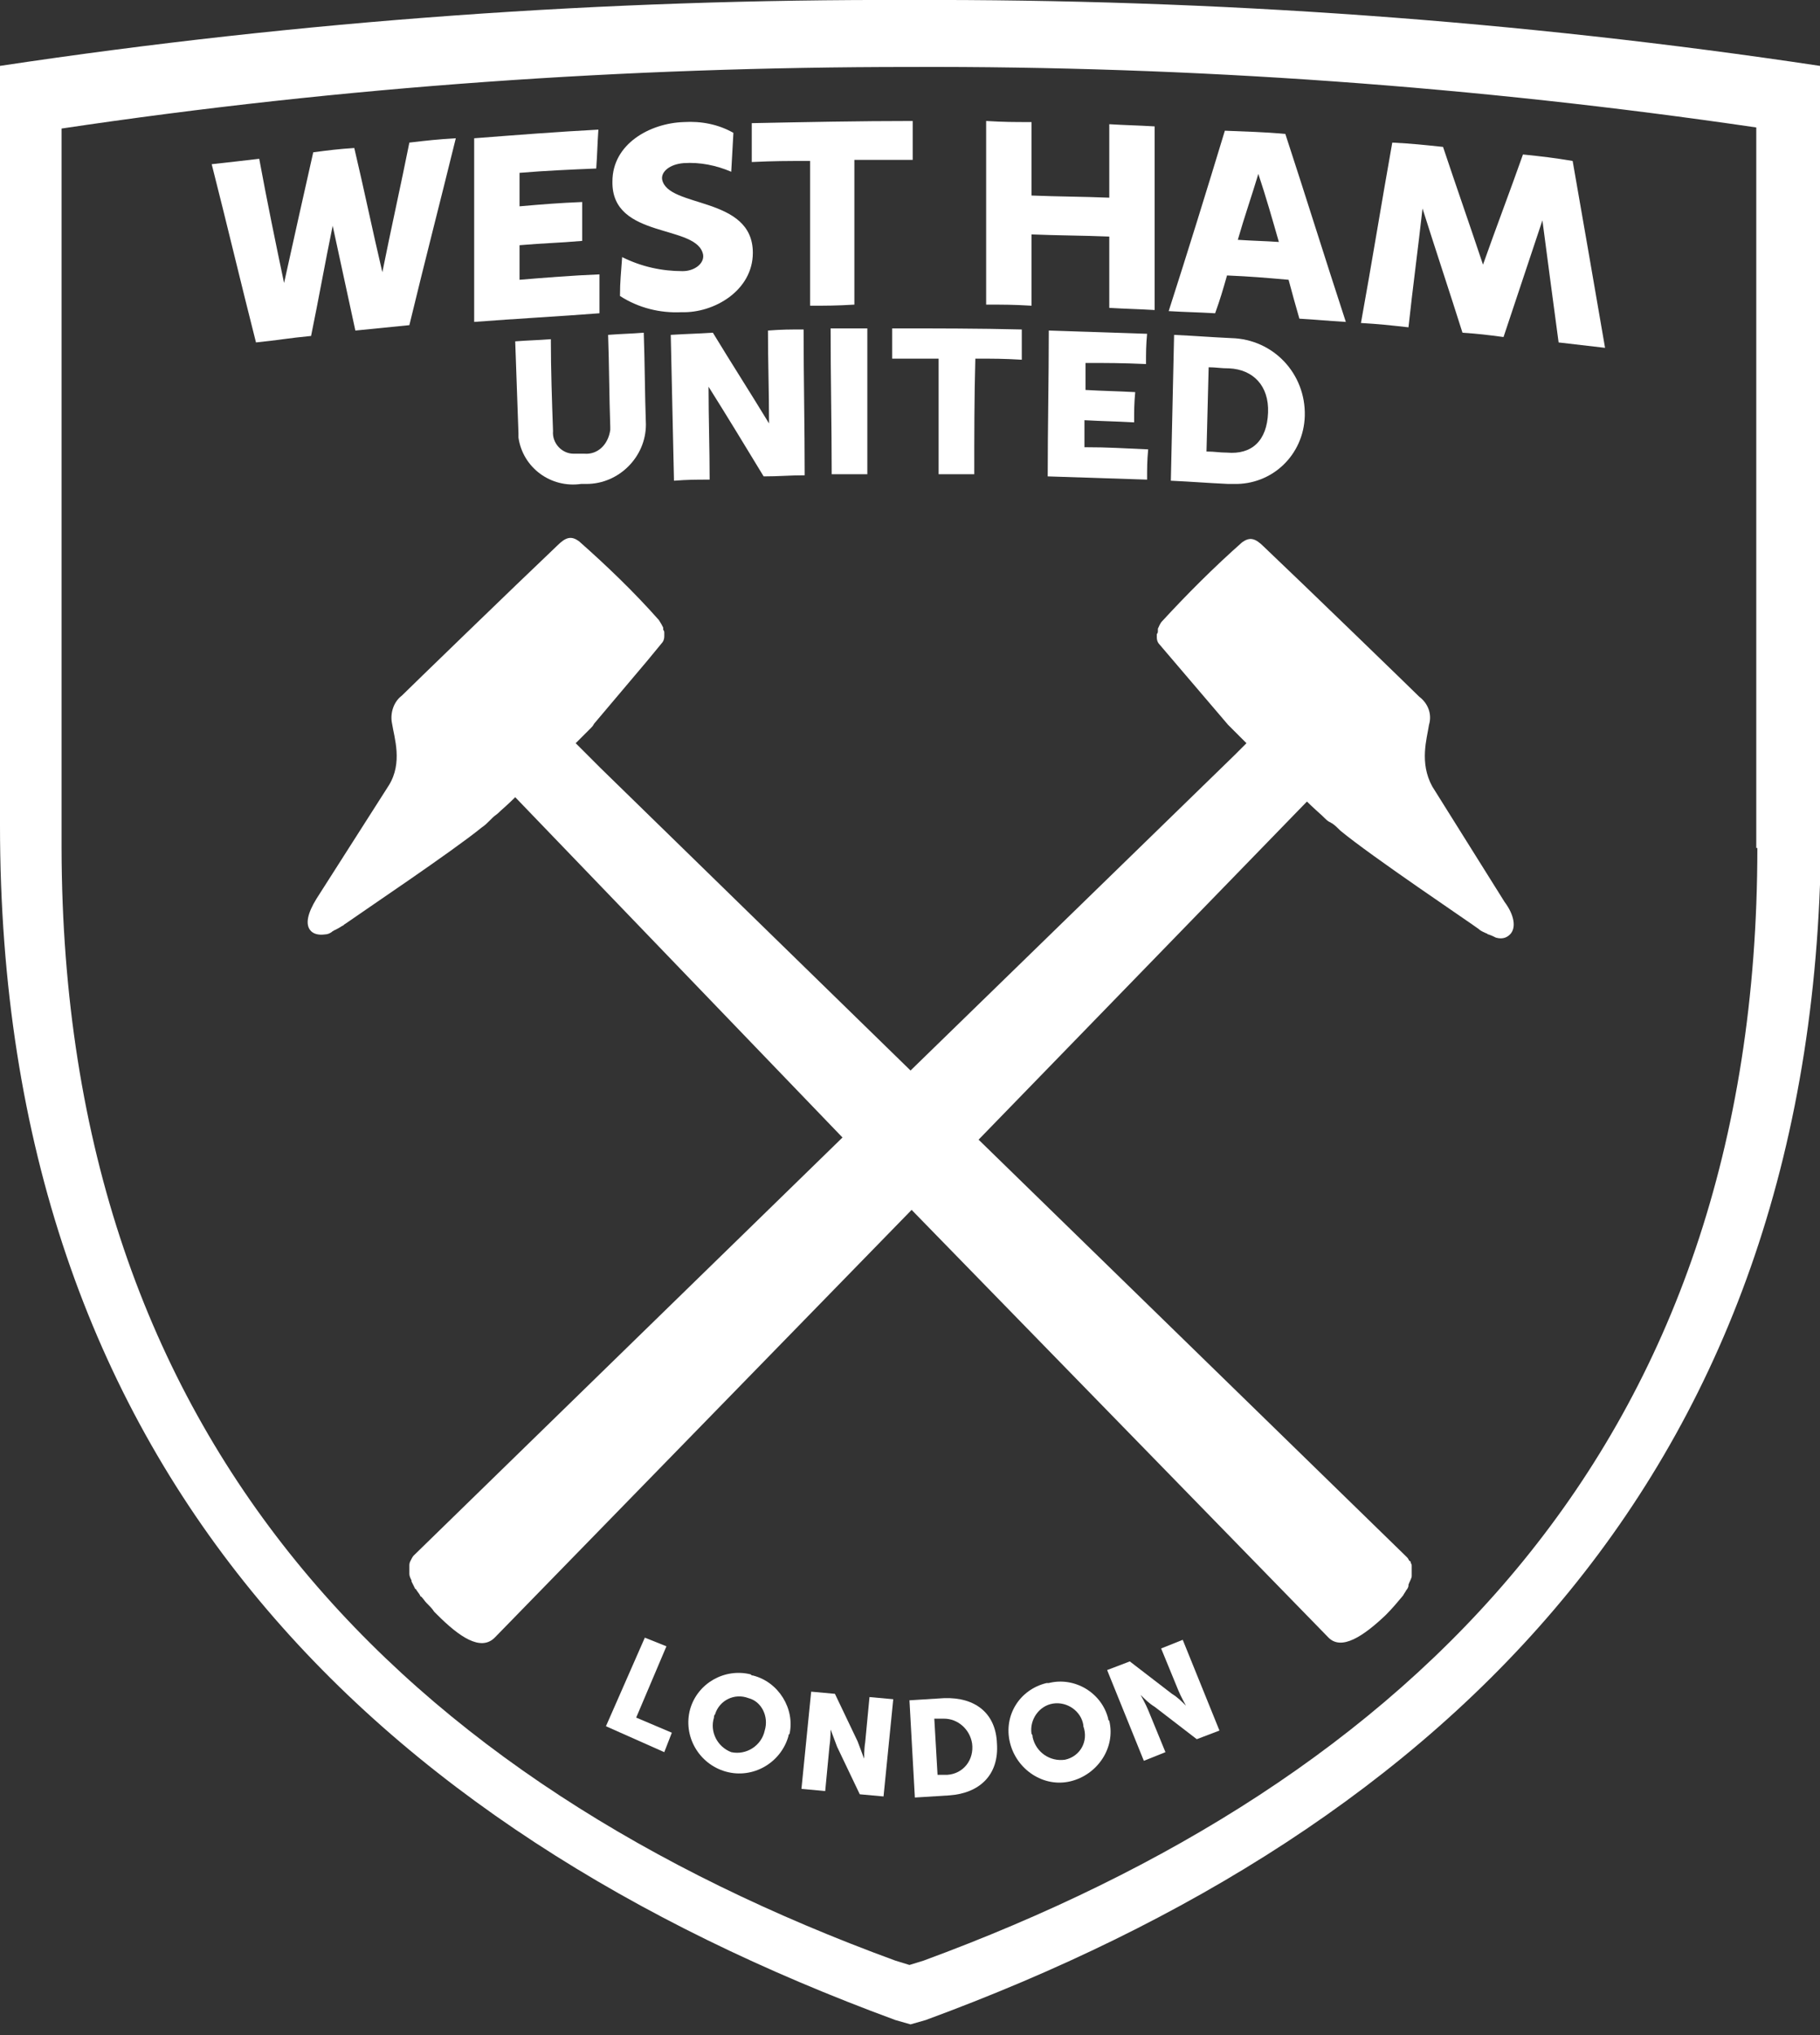 <?xml version="1.0" encoding="utf-8"?>
<!-- Generator: Adobe Illustrator 24.0.1, SVG Export Plug-In . SVG Version: 6.00 Build 0)  -->
<svg version="1.1"
	 id="Layer_1" xmlns:cc="http://creativecommons.org/ns#" xmlns:dc="http://purl.org/dc/elements/1.1/" xmlns:rdf="http://www.w3.org/1999/02/22-rdf-syntax-ns#"
	 xmlns="http://www.w3.org/2000/svg" xmlns:xlink="http://www.w3.org/1999/xlink" x="0px" y="0px" viewBox="0 0 168.5 188.4"
	 style="enable-background:new 0 0 168.5 188.4;" xml:space="preserve">
<rect x="0" y="0" width="168.5" height="188.4" fill="#333333" stroke="none"/>
<style type="text/css">
	.st0{fill:#FFFFFF;}
</style>
<g>
	<path class="st0" d="M168.5,6.1L168.5,6.1C140.6,1.9,112.4-0.1,84.2,0C56.1-0.1,27.9,1.9,0,6.1v0.1l0,70.2
		c0,59.4,34.5,92.8,82.9,110.6l1.4,0.4l0,0l1.4-0.4c48.4-17.8,82.9-51.2,82.9-110.6L168.5,6.1L168.5,6.1z M162.7,78.5
		c0,55.3-32.1,86.4-77.2,103l-1.3,0.4l0,0l-1.3-0.4c-45.1-16.5-77.1-47.7-77.2-103l0-66.5v-0.1C31.8,8,58,6.2,84.2,6.2
		c26.2-0.1,52.5,1.8,78.4,5.6v0h0V78.5z"/>
	<path class="st0" d="M132.6,72.8c-1.2-2.2-0.5-4.4-0.3-5.7c0.3-1-0.1-2-0.9-2.6c-0.6-0.6-10.5-10.2-14.4-13.9
		c-0.8-0.8-1.3-0.9-2-0.4c-2.6,2.3-5.1,4.8-7.4,7.3c-0.2,0.2-0.3,0.5-0.4,0.7c0,0,0,0,0,0c0,0,0,0,0,0.1c0,0,0,0.1,0,0.1
		c0,0.1,0,0.2-0.1,0.3c0,0,0,0,0,0.1c0,0.1,0,0.1,0,0.2c0,0.4,0.2,0.6,0.2,0.6l6.4,7.5c0.1,0.1,0.2,0.2,0.3,0.3c0,0,0.1,0.1,0.1,0.1
		c0.1,0.1,0.2,0.2,0.2,0.2c0.1,0.1,0.2,0.2,0.4,0.4c0,0,0,0,0.1,0.1c0.1,0.1,0.1,0.1,0.2,0.2c0.1,0.1,0.1,0.1,0.2,0.2c0,0,0,0,0,0v0
		c0.1,0.1,0.2,0.2,0.2,0.2l0,0l-1.1,1.1c0,0,0,0,0,0L84.3,99.1L55.6,71.1l-0.8-0.8c0,0,0,0,0,0l-1.5-1.5l0,0c0,0,0.1-0.1,0.2-0.2
		c0,0,0,0,0,0c0,0,0.1-0.1,0.2-0.2c0,0,0,0,0,0c0.1-0.1,0.2-0.2,0.2-0.2c0,0,0,0,0.1-0.1c0.1-0.1,0.2-0.2,0.4-0.4
		c0.1-0.1,0.2-0.2,0.2-0.2c0,0,0.1-0.1,0.1-0.1c0.1-0.1,0.2-0.2,0.3-0.4v0l4.9-5.8l1.4-1.7c0,0,0,0,0,0c0,0,0.2-0.2,0.2-0.6
		c0-0.1,0-0.1,0-0.2c0,0,0,0,0-0.1c0-0.1,0-0.2-0.1-0.3c0,0,0-0.1,0-0.1c0,0,0,0,0-0.1c0,0,0,0,0,0c-0.1-0.2-0.2-0.4-0.4-0.7
		c-2.3-2.6-4.8-5-7.4-7.3c-0.7-0.5-1.2-0.4-2,0.4c-3.9,3.7-13.8,13.3-14.4,13.9c-0.8,0.6-1.1,1.7-0.9,2.6c0.2,1.3,1,3.6-0.3,5.7
		l-6.7,10.5c-0.8,1.3-1.1,2.4-0.5,3c0.2,0.2,0.6,0.4,1.3,0.3c0,0,0,0,0,0c0,0,0,0,0,0c0.2,0,0.5-0.1,0.7-0.3c0.1,0,0.1-0.1,0.2-0.1
		c0.2-0.1,0.4-0.2,0.7-0.4c0,0,0,0,0,0c0.1,0,0.1-0.1,0.3-0.2c1.7-1.2,9.9-6.7,12.6-8.9c0.3-0.2,0.5-0.4,0.8-0.7
		c0.1-0.1,0.1-0.1,0.2-0.2c0.2-0.2,0.4-0.3,0.6-0.5c0,0,0.1-0.1,0.1-0.1c0.8-0.7,1.4-1.3,1.4-1.3l0,0L78,105.3L38.3,144c0,0,0,0,0,0
		c-0.1,0.1-0.2,0.3-0.3,0.5c0,0,0,0,0,0c-0.1,0.2-0.1,0.3-0.1,0.5c0,0,0,0,0,0.1c0,0.2,0,0.3,0,0.5c0,0,0,0,0,0.1
		c0,0.2,0.1,0.4,0.2,0.6c0,0,0,0.1,0,0.1c0.1,0.2,0.2,0.4,0.3,0.6c0,0,0,0.1,0.1,0.1c0.1,0.2,0.3,0.4,0.4,0.6c0,0,0,0.1,0.1,0.1
		c0.2,0.2,0.3,0.4,0.5,0.6c0,0,0,0,0.1,0.1c0.2,0.2,0.4,0.4,0.6,0.7c0,0,0,0,0,0c0,0,0,0,0,0c0.1,0.1,0.2,0.2,0.3,0.3
		c2,2,4,3.4,5.3,2.1l38.6-39.6l38.6,39.6c1.2,1.2,3.2-0.1,5.3-2.1c0.6-0.6,1.1-1.2,1.6-1.8c0,0,0,0,0,0c0,0,0,0,0,0
		c0.1-0.2,0.2-0.3,0.3-0.5c0,0,0,0,0,0c0.1-0.1,0.2-0.3,0.2-0.4c0,0,0-0.1,0-0.1c0.1-0.3,0.3-0.6,0.3-0.8c0,0,0-0.1,0-0.1
		c0-0.1,0-0.2,0-0.3c0,0,0,0,0-0.1c0-0.1,0-0.2,0-0.4c0,0,0,0,0-0.1c0-0.1-0.1-0.2-0.1-0.3c0,0,0-0.1-0.1-0.1
		c-0.1-0.1-0.1-0.2-0.2-0.3c0,0,0,0,0,0l-0.2-0.2l-39.5-38.5L121,74.2l0,0c0,0,0.5,0.5,1.4,1.3c0,0,0,0,0.1,0.1
		c0.2,0.2,0.4,0.4,0.6,0.5c0.1,0,0.1,0.1,0.2,0.1c0.3,0.2,0.5,0.4,0.8,0.7c2.9,2.4,12,8.5,12.8,9.1c0.2,0.2,0.5,0.3,0.7,0.4
		c0.1,0,0.1,0.1,0.2,0.1c0.3,0.1,0.5,0.2,0.7,0.3c0,0,0,0,0,0c0,0,0,0,0,0c0.7,0.2,1.1-0.1,1.3-0.3c0.6-0.6,0.4-1.8-0.5-3
		L132.6,72.8z"/>
	<path class="st0" d="M54.1,42c-0.2,0-0.3,0-0.5,0c-0.2,0-0.3,0-0.5,0c-1.1,0-2-1-1.9-2.1c-0.1-2.8-0.2-5.7-0.2-8.5
		c-1.3,0.1-2,0.1-3.3,0.2c0.1,2.8,0.2,5.7,0.3,8.5c0,0.1,0,0.3,0,0.4c0.4,2.8,3,4.7,5.8,4.3c0.2,0,0.3,0,0.5,0c3,0,5.5-2.5,5.5-5.5
		c-0.1-2.8-0.1-5.7-0.2-8.5c-1.3,0.1-2,0.1-3.3,0.2c0.1,2.8,0.1,5.7,0.2,8.5c0,0.1,0,0.2,0,0.3C56.3,41.2,55.3,42.1,54.1,42z"/>
	<path class="st0" d="M70.7,44.1c1.5,0,2.3-0.1,3.8-0.1c0-4.5-0.1-9-0.1-13.5c-1.3,0-2,0-3.3,0.1c0,2.9,0.1,5.7,0.1,8.6l0,0
		c-1.7-2.8-3.5-5.6-5.2-8.4c-1.6,0.1-2.3,0.1-3.9,0.2c0.1,4.5,0.2,9,0.3,13.5c1.3-0.1,2-0.1,3.3-0.1c0-2.9-0.1-5.7-0.1-8.6l0,0
		C67.3,38.5,69,41.3,70.7,44.1z"/>
	<polygon class="st0" points="62,30.9 62,30.9 62,30.9 	"/>
	<path class="st0" d="M76.9,30.4c0,4.5,0.1,9,0.1,13.5c1.3,0,2,0,3.3,0c0-4.5,0-9,0-13.5C78.9,30.4,78.2,30.4,76.9,30.4L76.9,30.4z"
		/>
	<path class="st0" d="M90.2,43.9c0-3.6,0-7.1,0.1-10.7c1.7,0,2.6,0,4.3,0.1c0-1.1,0-1.7,0-2.8c-4-0.1-8-0.1-12-0.1
		c0,1.1,0,1.7,0,2.8c1.7,0,2.6,0,4.3,0c0,3.6,0,7.1,0,10.7C88.3,43.9,88.9,43.9,90.2,43.9z"/>
	<path class="st0" d="M106.1,33.7c0-1.1,0-1.7,0.1-2.8c-3-0.1-6-0.2-9.1-0.3c0,4.5-0.1,9-0.1,13.5c3.1,0.1,6.1,0.2,9.2,0.3
		c0-1.1,0-1.7,0.1-2.8c-2.4-0.1-3.6-0.2-5.9-0.2c0-1,0-1.5,0-2.5c1.9,0.1,2.8,0.1,4.6,0.2c0-1.1,0-1.7,0.1-2.8
		c-1.9-0.1-2.8-0.1-4.6-0.2c0-1,0-1.5,0-2.5C102.6,33.6,103.8,33.6,106.1,33.7z"/>
	<path class="st0" d="M114,31.3c-2.1-0.1-3.2-0.2-5.3-0.3c-0.1,4.5-0.2,9-0.3,13.5c2.1,0.1,3.2,0.2,5.3,0.3c0.2,0,0.4,0,0.5,0
		c3.6,0.1,6.5-2.7,6.6-6.3C120.9,34.6,117.9,31.4,114,31.3z M113.6,41.9L113.6,41.9c-0.7,0-1.1-0.1-1.9-0.1l0.2-7.8
		c0.7,0,1.1,0.1,1.9,0.1c2.2,0.1,3.7,1.6,3.6,4.1C117.3,40.8,115.9,42.1,113.6,41.9z"/>
	<path class="st0" d="M30.8,20.9L30.8,20.9c0.7,3.2,1.4,6.5,2.1,9.7c2-0.2,3-0.3,5-0.5c1.4-5.8,2.9-11.6,4.3-17.3
		c-1.7,0.1-2.6,0.2-4.3,0.4c-0.8,4-1.7,8-2.5,12l0,0c-0.9-3.8-1.7-7.7-2.6-11.5c-1.5,0.1-2.3,0.2-3.8,0.4c-0.9,4-1.8,8-2.7,12.1l0,0
		c-0.8-3.8-1.6-7.7-2.3-11.5c-1.7,0.2-2.6,0.3-4.4,0.5c1.4,5.5,2.7,11,4.1,16.5c2-0.2,3-0.4,5.1-0.6C29.5,27.7,30.1,24.3,30.8,20.9z
		"/>
	<path class="st0" d="M141,14.3c-1.2,3.4-2.5,6.8-3.7,10.2l0,0c-1.2-3.6-2.5-7.3-3.7-10.9c-1.9-0.2-2.8-0.3-4.7-0.4
		c-1,5.6-1.9,11.2-2.9,16.7c1.7,0.1,2.6,0.2,4.4,0.4c0.4-3.7,0.9-7.4,1.3-11c0,0,0,0,0,0c1.2,3.8,2.5,7.7,3.7,11.5
		c1.5,0.1,2.3,0.2,3.8,0.4c1.2-3.6,2.4-7.2,3.6-10.8l0,0c0.5,3.8,1,7.6,1.5,11.3c1.7,0.2,2.6,0.3,4.3,0.5c-1-5.8-2-11.6-3-17.3
		C143.8,14.6,142.9,14.5,141,14.3z"/>
	<polygon class="st0" points="128.9,13.1 128.9,13.1 128.9,13.1 	"/>
	<path class="st0" d="M55.5,25.4c-2.5,0.1-5,0.3-7.4,0.5v-3.2c2.3-0.2,3.5-0.2,5.8-0.4v-3.6c-2.3,0.1-3.5,0.2-5.8,0.4V16
		c2.4-0.2,4.7-0.3,7.1-0.4c0.1-1.4,0.1-2.1,0.2-3.6c-3.8,0.2-7.6,0.5-11.5,0.8v17c3.9-0.3,7.7-0.5,11.6-0.8
		C55.5,27.5,55.5,26.8,55.5,25.4z"/>
	<path class="st0" d="M74.9,28.3c1.7,0,2.5,0,4.2-0.1V14.8c2.1,0,3.2,0,5.4,0v-3.6c-5,0-9.9,0.1-14.9,0.2V15
		c2.1-0.1,3.2-0.1,5.4-0.1V28.3z"/>
	<path class="st0" d="M95.5,21.7c2.4,0.1,4.8,0.1,7.2,0.2v6.6c1.7,0.1,2.5,0.1,4.2,0.2v-17c-1.7-0.1-2.5-0.1-4.2-0.2v6.8
		c-2.4-0.1-4.8-0.1-7.2-0.2v-6.8c-1.7,0-2.5,0-4.2-0.1v17c1.7,0,2.5,0,4.2,0.1V21.7z"/>
	<path class="st0" d="M113.6,25.5c2.3,0.1,3.4,0.2,5.7,0.4c0.4,1.5,0.6,2.2,1,3.6c1.7,0.1,2.6,0.2,4.3,0.3
		c-1.9-5.8-3.7-11.6-5.6-17.4c-2.2-0.2-3.4-0.2-5.6-0.3c-1.7,5.6-3.4,11.1-5.2,16.7c1.7,0.1,2.6,0.1,4.3,0.2
		C113,27.6,113.2,26.9,113.6,25.5z M116.5,16.1L116.5,16.1c0.7,2.1,1.3,4.2,1.9,6.3c-1.5-0.1-2.3-0.1-3.8-0.2
		C115.2,20.1,115.9,18.1,116.5,16.1z"/>
	<path class="st0" d="M65.1,23.6c0.1,0.8-0.8,1.5-1.9,1.5c-1.9,0-3.8-0.4-5.6-1.3c-0.1,1.5-0.2,2.2-0.2,3.6c1.7,1.1,3.7,1.6,5.7,1.5
		c3,0.1,6.6-2,6.6-5.5c0-5.3-7.9-4.1-8.4-6.8c-0.1-0.7,0.7-1.4,2-1.5c1.5-0.1,3,0.2,4.4,0.8c0.1-1.7,0.1-1.9,0.2-3.6
		c-1.4-0.8-3-1.1-4.6-1c-3.1,0.1-6.6,2-6.6,5.5C56.6,22.2,64.6,20.7,65.1,23.6z"/>
	<polygon class="st0" points="61.7,152.4 59.7,151.6 56.1,159.8 61.5,162.2 62.2,160.4 58.9,159 	"/>
	<path class="st0" d="M69.7,155.1c-0.1,0-0.1,0-0.2-0.1c-2.4-0.6-4.9,0.8-5.6,3.2c-0.7,2.5,0.8,5.1,3.3,5.8c2.5,0.7,5.1-0.8,5.8-3.3
		c0-0.1,0-0.1,0.1-0.2C73.6,158.2,72.1,155.7,69.7,155.1z M70.8,160.2C70.8,160.2,70.8,160.2,70.8,160.2c-0.3,1.4-1.7,2.3-3.1,2h0
		c0,0,0,0,0,0c-1.3-0.5-2-1.9-1.6-3.2c0-0.1,0-0.2,0.1-0.3c0.4-1.3,1.8-2,3.1-1.5C70.5,157.5,71.2,158.9,70.8,160.2z"/>
	<path class="st0" d="M80.1,161.3c-0.1,0.6-0.1,1.5-0.1,1.5l0,0c-0.2-0.5-0.4-1.1-0.6-1.6l-2.1-4.4l-2.2-0.2l-0.9,9l2.2,0.2l0.4-4.2
		c0.1-0.6,0.1-1.5,0.1-1.5l0,0c0.2,0.5,0.4,1.1,0.6,1.6l2.1,4.4l2.2,0.2l0.9-9l-2.2-0.2L80.1,161.3z"/>
	<path class="st0" d="M87.4,157.2l-3.2,0.2l0.5,9l3.2-0.2c2.8-0.2,4.6-1.9,4.4-4.8C92.2,158.6,90.3,157.1,87.4,157.2z M87.7,164.3
		l-0.9,0l-0.3-5.2l0.9,0c1.3,0,2.4,1,2.6,2.3C90.2,162.9,89.2,164.2,87.7,164.3z"/>
	<path class="st0" d="M102.6,159.1c-0.6-2.4-3.1-3.9-5.5-3.3c-0.1,0-0.1,0-0.2,0c-2.5,0.6-4,3-3.4,5.5c0.6,2.5,3.1,4.2,5.6,3.6
		s4.2-3.1,3.6-5.6C102.6,159.2,102.6,159.2,102.6,159.1z M98.6,162.9C98.6,162.9,98.6,162.9,98.6,162.9c-1.4,0.2-2.7-0.7-3-2.1
		c0-0.1,0-0.2-0.1-0.3c-0.2-1.3,0.7-2.6,2-2.8c1.3-0.2,2.6,0.7,2.8,2c0,0,0,0,0,0.1C100.8,161.2,100,162.6,98.6,162.9z"/>
	<path class="st0" d="M107.5,152.6l1.6,3.9c0.2,0.5,0.7,1.4,0.7,1.4l0,0c-0.4-0.4-0.8-0.8-1.3-1.1l-3.9-3l-2.1,0.8l3.4,8.4l2-0.8
		l-1.6-3.9c-0.2-0.5-0.7-1.4-0.7-1.4l0,0c0.4,0.4,0.8,0.8,1.3,1.1l3.9,3l2.1-0.8l-3.4-8.4L107.5,152.6z"/>
</g>
</svg>
